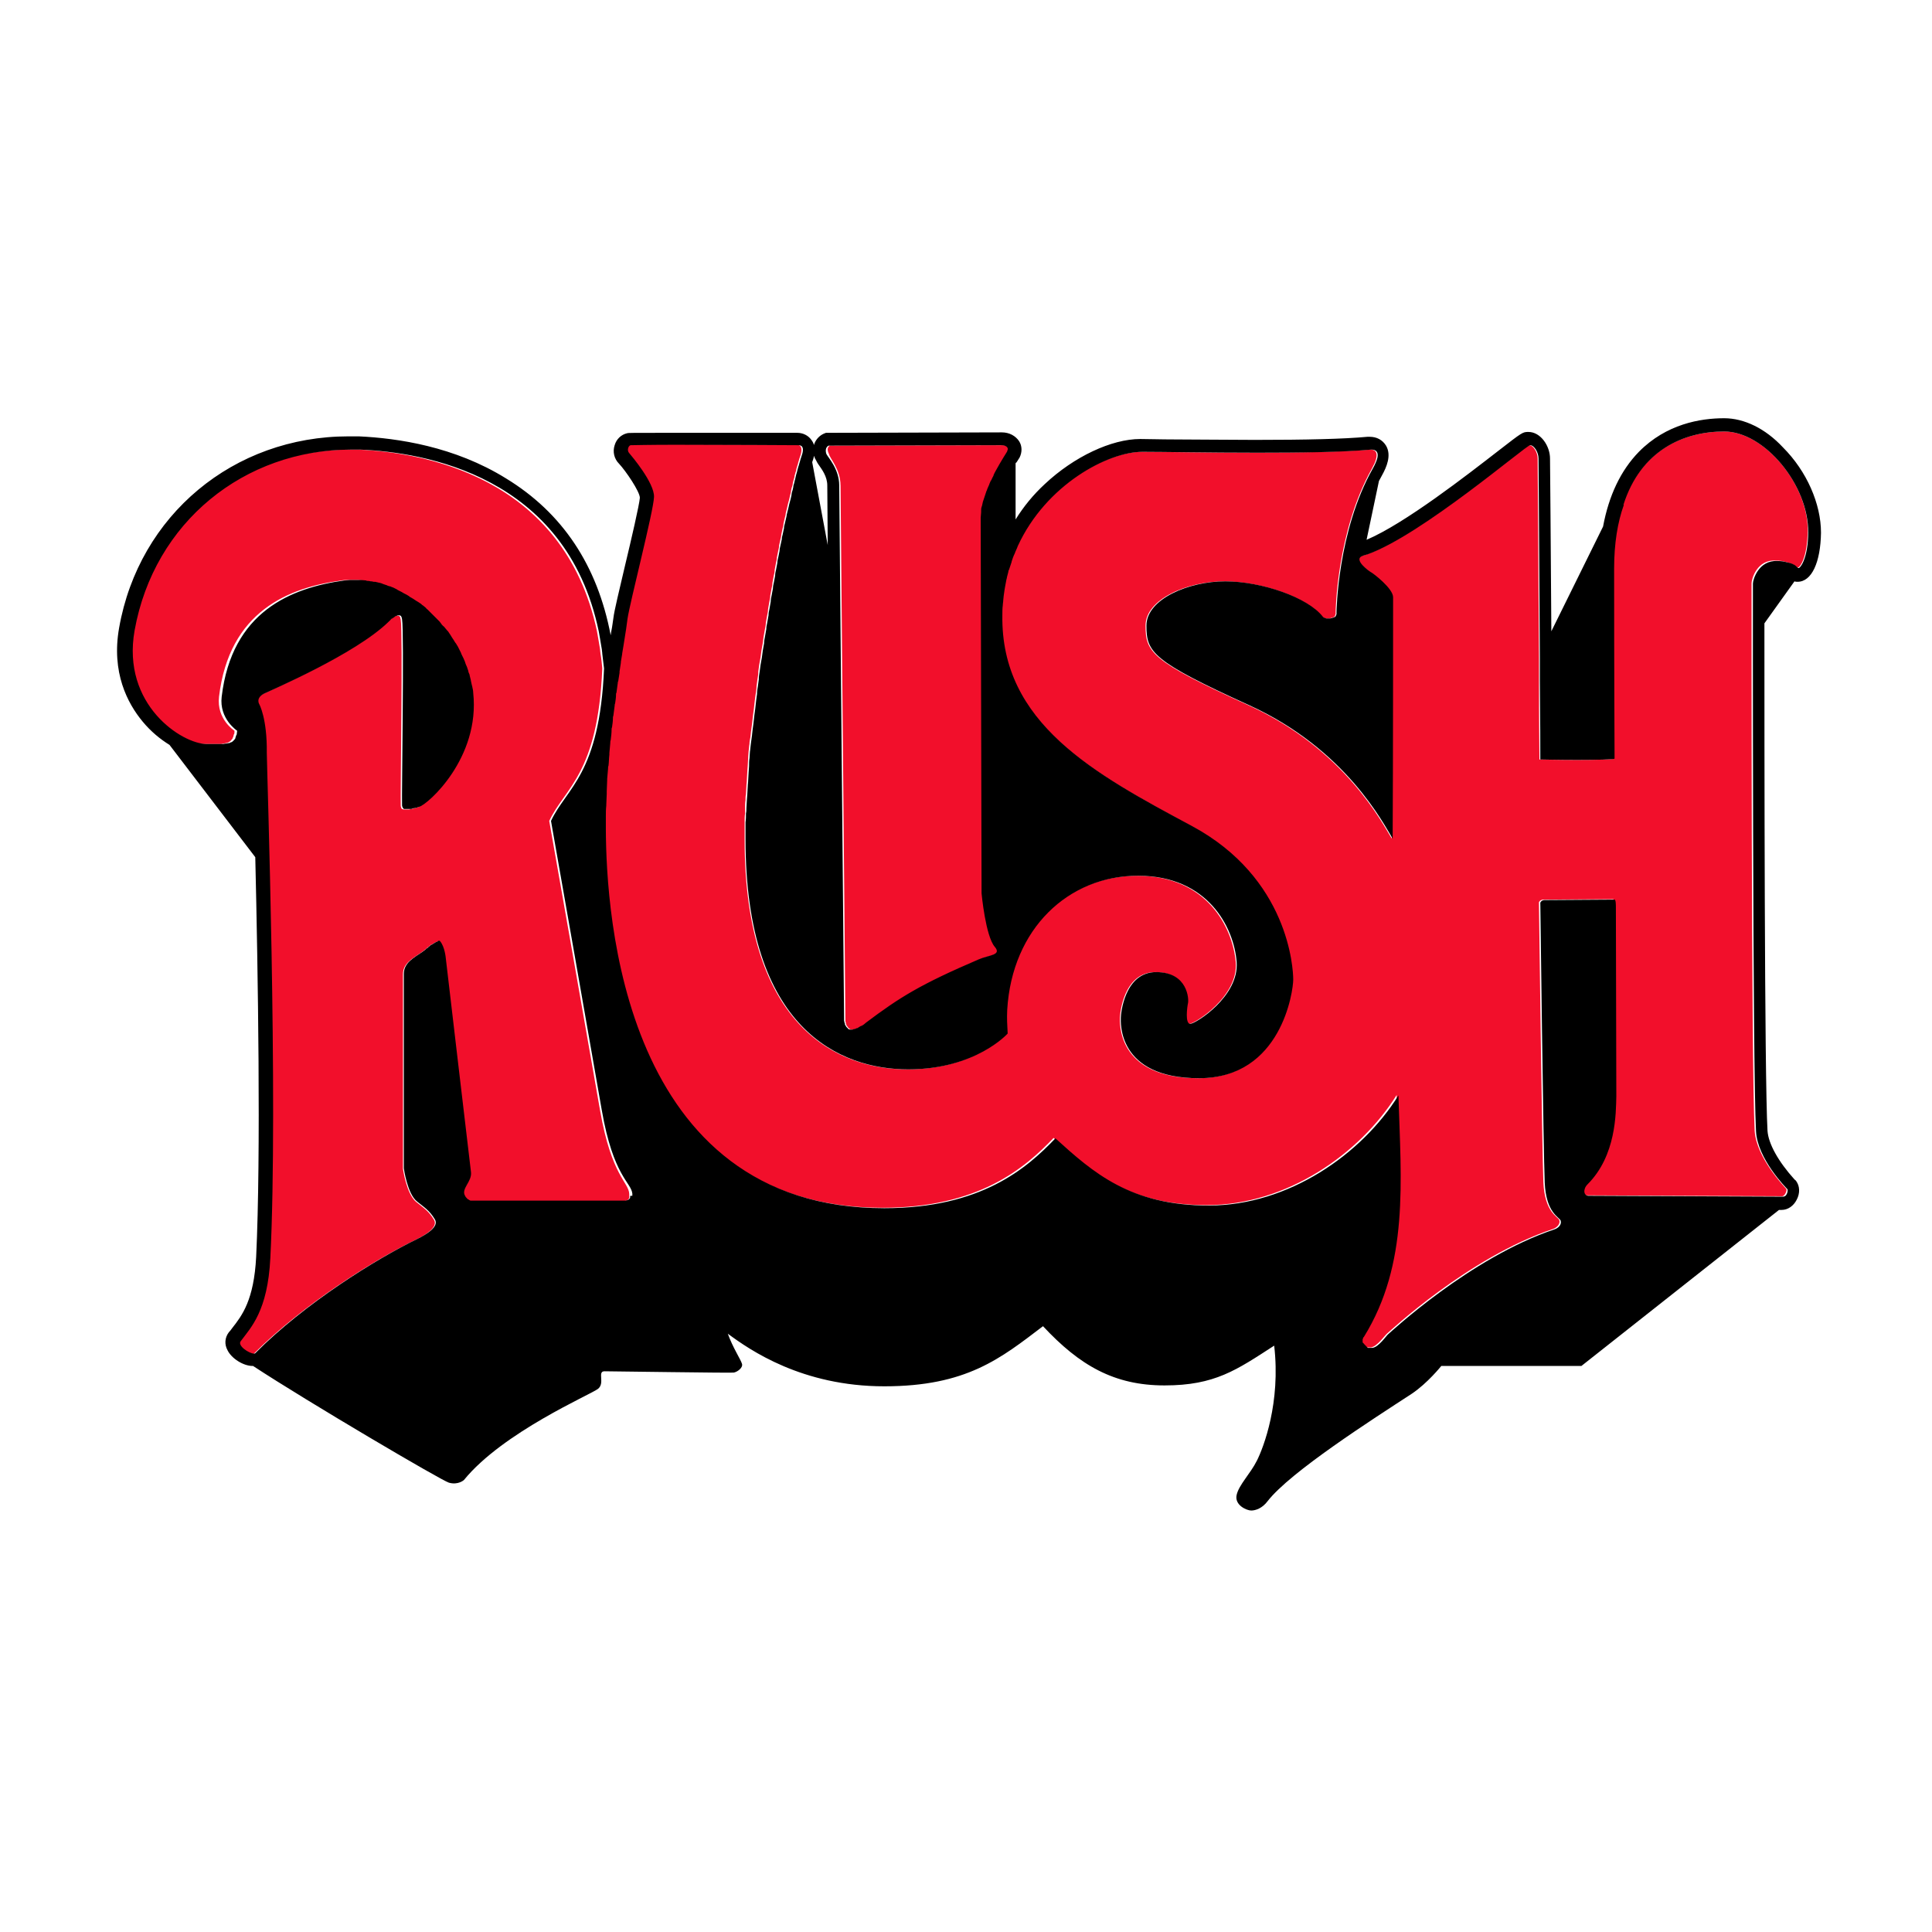 <?xml version="1.0" encoding="UTF-8" standalone="no"?>
<svg
   xmlns:dc="http://purl.org/dc/elements/1.1/"
   xmlns:cc="http://creativecommons.org/ns#"
   xmlns:rdf="http://www.w3.org/1999/02/22-rdf-syntax-ns#"
   xmlns:svg="http://www.w3.org/2000/svg"
   xmlns="http://www.w3.org/2000/svg"
   xmlns:xlink="http://www.w3.org/1999/xlink"
   xmlns:sodipodi="http://sodipodi.sourceforge.net/DTD/sodipodi-0.dtd"
   xmlns:inkscape="http://www.inkscape.org/namespaces/inkscape"
   version="1.1"
   x="0px"
   y="0px"
   width="500"
   height="500"
   viewBox="0 0 500 500"
   enable-background="new 0 0 385.6 247.2"
   xml:space="preserve"
   id="svg859"
   sodipodi:docname="rush.svg"
   inkscape:version="1.0.1 (c497b03c, 2020-09-10)"><defs
   id="defs863" /><sodipodi:namedview
   pagecolor="#ffffff"
   bordercolor="#666666"
   borderopacity="1"
   objecttolerance="10"
   gridtolerance="10"
   guidetolerance="10"
   inkscape:pageopacity="0"
   inkscape:pageshadow="2"
   inkscape:window-width="2159"
   inkscape:window-height="1615"
   id="namedview861"
   showgrid="false"
   inkscape:zoom="1.7323651"
   inkscape:cx="192.8"
   inkscape:cy="123.6"
   inkscape:window-x="0"
   inkscape:window-y="23"
   inkscape:window-maximized="0"
   inkscape:current-layer="svg859" />
    <style
   id="style833">
    .style0 {
        clip-path: url(#SVGID_2_);
        fill: #F20F2B;
    }
    .style1 {
        clip-path: url(#SVGID_2_);
    }
    </style>
    <g
   id="g857"
   transform="matrix(1.144,0,0,1.144,30.259,108.238)">
        <defs
   id="defs837">
            <rect
   x="0"
   width="385.6"
   height="247.2"
   id="rect835"
   y="0" />
        </defs>
        <clipPath
   id="clipPath841">
            <use
   xlink:href="#SVGID_1_"
   overflow="visible"
   id="use839"
   x="0"
   y="0"
   width="100%"
   height="100%" />
        </clipPath>
        <path
   d="m 72.7,118.3 c 0.1,0 0.2,-0.1 0.3,-0.1 0,0 -0.1,0.1 -0.3,0.1"
   class="style0"
   clip-path="url(#SVGID_2_)"
   id="path843" />
        <path
   d="m 163.7,15.2 1.1,121.1 c 0,0.1 0,0.3 0.1,0.4 0,0 0,0.1 0,0.1 0,0.1 0,0.2 0.1,0.3 0,0 0,0.1 0,0.1 0,0.1 0,0.1 0.1,0.2 0,0 0,0.1 0.1,0.1 0,0.1 0.1,0.1 0.1,0.2 0,0 0,0.1 0.1,0.1 0,0.1 0.1,0.1 0.1,0.1 0,0 0,0.1 0.1,0.1 0,0 0.1,0.1 0.1,0.1 0,0 0,0 0.1,0.1 0.1,0 0.2,0.1 0.3,0.1 0,0 0,0 0,0 0.1,0 0.2,0 0.3,0 0.1,0 0.2,0 0.3,0 0,0 0,0 0,0 0.1,0 0.2,0 0.3,-0.1 0,0 0.1,0 0.1,0 0.1,0 0.2,-0.1 0.3,-0.1 0.1,0 0.1,0 0.2,-0.1 0.1,0 0.2,-0.1 0.3,-0.1 0.1,0 0.1,-0.1 0.2,-0.1 0.1,-0.1 0.2,-0.1 0.3,-0.2 0.1,0 0.1,-0.1 0.2,-0.1 0.1,-0.1 0.2,-0.2 0.4,-0.2 0.1,0 0.1,-0.1 0.2,-0.1 0.2,-0.1 0.4,-0.3 0.6,-0.5 7.7,-5.7 12.2,-8.6 25.5,-14.3 2.3,-1 5.2,-0.9 3.6,-2.8 -2.1,-2.4 -3,-12.1 -3,-12.1 0,-2.4 -0.2,-78.6 -0.2,-85 0,-0.4 0,-0.8 0.1,-1.2 0,-0.1 0,-0.2 0,-0.3 0,-0.3 0.1,-0.6 0.1,-0.9 0,-0.1 0,-0.2 0.1,-0.3 0.1,-0.3 0.1,-0.6 0.2,-0.9 0,-0.1 0.1,-0.2 0.1,-0.3 0.1,-0.3 0.2,-0.6 0.3,-0.9 0,-0.1 0.1,-0.2 0.1,-0.3 0.1,-0.3 0.2,-0.6 0.3,-0.9 0,-0.1 0.1,-0.2 0.1,-0.2 0.1,-0.3 0.2,-0.6 0.4,-1 0,-0.1 0.1,-0.1 0.1,-0.2 0.1,-0.3 0.3,-0.7 0.4,-1 0,0 0,-0.1 0.1,-0.1 0.2,-0.3 0.3,-0.7 0.5,-1 0,0 0,-0.1 0,-0.1 0.2,-0.3 0.3,-0.6 0.5,-1 0,0 0,0 0,0 1.2,-2.2 2.3,-3.8 2.6,-4.4 0,0 0,-0.1 0,-0.1 0.5,-1 -0.5,-1.3 -1.3,-1.3 -0.8,0 -39.1,0.1 -39.1,0.1 0,0 -1,0.4 -0.2,1.9 0.1,0.9 2.6,3.4 2.6,7.1"
   class="style0"
   clip-path="url(#SVGID_2_)"
   id="path845" />
        <path
   d="m 363.6,3 c -9.3,0 -18.9,4.3 -23,16.6 h 0.1 c -1.4,3.9 -2.2,8.7 -2.2,14.4 0,23.5 0.1,42.5 0.1,43 0,0.2 -4.2,0.3 -8.4,0.3 -4.2,0 -8.4,-0.1 -8.4,-0.1 0,0 0,-0.1 0,-0.4 0,-1.7 -0.1,-8.6 -0.1,-17.4 0,-1.7 0,-3.4 0,-5.2 -0.1,-19.4 -0.3,-44.3 -0.3,-45.1 0,-1.4 -1,-3 -1.9,-3 -0.9,0 -24.5,20.3 -36.8,24.7 -0.3,0.1 -0.7,0.2 -1,0.3 -2.5,0.8 1.5,3.5 1.9,3.8 0.4,0.3 4.9,3.6 4.9,5.6 0,4.1 0,36.8 -0.1,54.6 -2,-3.2 -10.5,-20.2 -32.5,-30.2 -22,-10 -23.2,-12 -23.2,-18 0,-6 9.5,-10 17.8,-10 8.3,0 18.8,3.6 22.1,8 0.1,0.1 0.1,0.1 0.2,0.2 0,0 0,0 0.1,0 0.1,0 0.1,0.1 0.2,0.1 0,0 0,0 0.1,0 0.1,0 0.2,0.1 0.3,0.1 0,0 0,0 0.1,0 0.1,0 0.2,0 0.3,0 0,0 0.1,0 0.1,0 0.1,0 0.2,0 0.3,0 0,0 0,0 0,0 0.1,0 0.2,0 0.3,-0.1 0,0 0.1,0 0.1,0 0.1,0 0.1,-0.1 0.2,-0.1 0,0 0.1,0 0.1,0 0.1,0 0.1,-0.1 0.2,-0.1 0,0 0,0 0.1,0 0.1,-0.1 0.2,-0.1 0.2,-0.2 0,0 0,0 0,0 0,-0.1 0.1,-0.1 0.1,-0.2 0,0 0,-0.1 0,-0.1 0,-0.1 0.1,-0.1 0.1,-0.2 0,0 0,-0.1 0,-0.1 0,-0.1 0,-0.2 0,-0.3 0,0 0.2,-18.2 8.2,-32.5 0.2,-0.4 0.4,-0.8 0.6,-1.2 v 0 c 1.2,-2.8 -0.2,-3.1 -0.8,-3.1 -0.1,0 -0.2,0 -0.2,0 -6.5,0.5 -16.3,0.7 -25.8,0.7 -10.9,0 -21.3,-0.2 -25.9,-0.2 -7.8,0 -21.8,7.4 -28.2,21.3 -0.3,0.6 -0.5,1.1 -0.7,1.7 v 0 c -0.2,0.6 -0.4,1.2 -0.7,1.8 0,0 0,0 0,0.1 -0.2,0.6 -0.4,1.2 -0.6,1.8 0,0.1 0,0.1 -0.1,0.2 -0.2,0.6 -0.3,1.1 -0.4,1.7 0,0.1 -0.1,0.3 -0.1,0.4 -0.1,0.5 -0.2,1 -0.3,1.6 0,0.2 -0.1,0.4 -0.1,0.6 -0.1,0.5 -0.1,0.9 -0.2,1.4 0,0.3 -0.1,0.7 -0.1,1 0,0.4 -0.1,0.7 -0.1,1.1 0,0.7 -0.1,1.4 -0.1,2.2 -0.3,24.5 20.8,35.8 42.8,47.7 22,11.8 23,32.3 23,34.8 0,2.5 -2.7,22.3 -21.3,22.3 -18.6,0 -17.7,-12.8 -17.7,-13.7 0,-0.8 0.8,-10.3 8,-10.3 7.2,0 7.3,6.2 7.2,7 -0.2,0.8 -0.7,4.7 0.5,4.7 1.2,0 11.2,-6.2 10.5,-14 -0.7,-7.8 -6.5,-19.5 -22.3,-19.5 -15.8,0 -28.6,12 -29.6,30.3 -0.1,2.1 0,3.3 0.1,5.4 0,0 -7.2,8.1 -22.5,8.1 -15.3,0 -36.8,-9.1 -36.8,-52 0,-0.9 0,-1.9 0,-2.9 0,-0.3 0,-0.7 0,-1 0,-0.7 0,-1.3 0.1,-2 0,-0.4 0,-0.8 0,-1.2 0,-0.6 0,-1.2 0.1,-1.8 0,-0.4 0,-0.9 0.1,-1.3 0,-0.6 0.1,-1.2 0.1,-1.8 0,-0.5 0.1,-0.9 0.1,-1.4 0,-0.6 0.1,-1.2 0.1,-1.8 0,-0.5 0.1,-1 0.1,-1.4 0,-0.6 0.1,-1.2 0.1,-1.8 0,-0.5 0.1,-1 0.1,-1.5 0.1,-0.6 0.1,-1.2 0.2,-1.7 0,-0.5 0.1,-1 0.2,-1.5 0.1,-0.6 0.1,-1.2 0.2,-1.7 0.1,-0.5 0.1,-1 0.2,-1.5 0.1,-0.6 0.1,-1.2 0.2,-1.8 0.1,-0.5 0.1,-1 0.2,-1.5 0.1,-0.6 0.1,-1.2 0.2,-1.8 0.1,-0.5 0.1,-1 0.2,-1.5 0.1,-0.6 0.2,-1.2 0.2,-1.8 0.1,-0.5 0.1,-1 0.2,-1.5 0.1,-0.6 0.2,-1.2 0.2,-1.8 0.1,-0.5 0.1,-1 0.2,-1.5 0.1,-0.6 0.2,-1.2 0.3,-1.7 0.1,-0.5 0.1,-1 0.2,-1.5 0.1,-0.6 0.2,-1.1 0.3,-1.7 0.1,-0.5 0.1,-1 0.2,-1.5 0.1,-0.6 0.2,-1.1 0.3,-1.7 0.1,-0.5 0.2,-0.9 0.2,-1.4 0.1,-0.6 0.2,-1.1 0.3,-1.7 0.1,-0.5 0.2,-0.9 0.2,-1.4 0.1,-0.6 0.2,-1.1 0.3,-1.7 0.1,-0.5 0.2,-0.9 0.2,-1.4 0.1,-0.5 0.2,-1.1 0.3,-1.6 0.1,-0.4 0.2,-0.9 0.2,-1.3 0.1,-0.5 0.2,-1.1 0.3,-1.6 0.1,-0.4 0.2,-0.8 0.2,-1.3 0.1,-0.5 0.2,-1 0.3,-1.6 0.1,-0.4 0.2,-0.8 0.2,-1.2 0.1,-0.5 0.2,-1 0.3,-1.5 0.1,-0.4 0.2,-0.8 0.2,-1.2 0.1,-0.5 0.2,-1 0.3,-1.4 0.1,-0.4 0.2,-0.8 0.2,-1.1 0.1,-0.5 0.2,-0.9 0.3,-1.4 0.1,-0.4 0.2,-0.7 0.2,-1.1 0.1,-0.4 0.2,-0.8 0.3,-1.3 0.1,-0.3 0.2,-0.7 0.2,-1 0.1,-0.4 0.2,-0.8 0.3,-1.2 0.1,-0.3 0.1,-0.6 0.2,-0.9 0.1,-0.4 0.2,-0.8 0.3,-1.1 0.1,-0.3 0.1,-0.6 0.2,-0.9 0.1,-0.4 0.2,-0.7 0.2,-1 0.1,-0.3 0.1,-0.6 0.2,-0.8 0.1,-0.3 0.2,-0.6 0.2,-0.9 0.1,-0.3 0.1,-0.5 0.2,-0.8 0.1,-0.3 0.2,-0.6 0.2,-0.9 0.1,-0.2 0.1,-0.4 0.2,-0.7 0.1,-0.3 0.2,-0.5 0.2,-0.8 0.1,-0.3 0.2,-0.7 0.3,-1 0.1,-0.2 0.1,-0.5 0.2,-0.7 0.1,-0.4 0.2,-0.7 0.3,-1 0.9,-2.4 -0.1,-2.8 -0.6,-2.8 -0.2,0 -0.4,0 -0.4,0 0,0 -16.5,-0.1 -27.6,-0.1 -5.6,0 -9.8,0 -10,0.1 -0.6,0.1 -0.9,1.2 -0.3,1.8 0.6,0.6 5.7,6.8 5.6,9.9 -0.1,3.2 -5.5,24 -6,27.6 -0.1,0.9 -0.5,3 -0.9,6 -0.1,0.6 -0.2,1.2 -0.3,1.8 0,0 0,0.1 0,0.1 -0.1,0.6 -0.2,1.2 -0.3,1.8 0,0.1 0,0.2 0,0.2 -0.1,0.7 -0.2,1.3 -0.3,2 0,0.1 0,0.2 0,0.3 -0.1,0.6 -0.2,1.2 -0.3,1.9 0,0.1 0,0.3 -0.1,0.4 -0.1,0.7 -0.2,1.4 -0.3,2.2 0,0.2 0,0.4 -0.1,0.5 -0.1,0.6 -0.2,1.3 -0.2,1.9 0,0.2 0,0.3 -0.1,0.5 -0.1,0.8 -0.2,1.5 -0.3,2.3 0,0.2 0,0.4 -0.1,0.6 -0.1,0.7 -0.2,1.4 -0.2,2 0,0.2 0,0.3 -0.1,0.5 -0.1,0.8 -0.2,1.6 -0.3,2.4 0,0.2 0,0.5 -0.1,0.7 -0.1,0.7 -0.1,1.4 -0.2,2.2 0,0.1 0,0.3 0,0.4 -0.1,0.8 -0.1,1.7 -0.2,2.5 0,0.2 0,0.5 -0.1,0.7 -0.1,0.8 -0.1,1.5 -0.2,2.3 0,0.1 0,0.2 0,0.3 -0.1,0.8 -0.1,1.7 -0.1,2.5 0,0.2 0,0.4 0,0.6 0,0.8 -0.1,1.6 -0.1,2.4 0,0.1 0,0.1 0,0.2 0,0.8 0,1.6 -0.1,2.5 0,0.2 0,0.4 0,0.6 0,0.8 0,1.6 0,2.4 0.1,18.9 3.8,85.6 63,85.6 21.8,0 32.2,-9 38.7,-15.8 8.5,7.7 16.8,15.2 34.7,15.2 18,0 34.6,-11.6 42.9,-24.9 0.7,19.5 2.5,38.1 -7.8,54.6 -0.1,0.1 -0.1,0.2 -0.2,0.3 0,0 0,0.1 0,0.1 0,0.1 0,0.1 -0.1,0.2 0,0 0,0.1 0,0.1 0,0.1 0,0.1 0,0.2 0,0 0,0.1 0,0.1 0,0 0,0.1 0,0.1 0,0 0,0.1 0,0.1 0,0 0,0.1 0.1,0.1 0,0 0,0.1 0.1,0.1 0,0 0,0.1 0.1,0.1 0,0 0,0.1 0.1,0.1 0,0 0.1,0.1 0.1,0.1 0,0 0.1,0.1 0.1,0.1 0,0 0.1,0.1 0.1,0.1 0,0 0.1,0 0.1,0.1 0,0 0.1,0.1 0.1,0.1 0,0 0.1,0 0.1,0.1 0,0 0.1,0 0.1,0.1 0,0 0.1,0 0.1,0.1 0,0 0.1,0 0.1,0.1 0,0 0.1,0 0.1,0 0,0 0.1,0 0.1,0 0,0 0.1,0 0.1,0 0,0 0.1,0 0.1,0 0,0 0.1,0 0.1,0 0,0 0.1,0 0.1,0 0,0 0.1,0 0.1,0 0,0 0,0 0.1,0 0,0 0,0 0.1,0 0,0 0.1,0 0.1,0 1.4,-0.2 3.2,-2.8 3.6,-3.1 0.4,-0.3 18.4,-17.3 37.6,-23.7 0.9,-0.3 1.7,-1.2 1.4,-2 -0.3,-0.8 -3.3,-1.7 -3.6,-8.6 -0.3,-6.9 -1,-63.3 -1,-63.3 0,0 0.2,-0.6 1,-0.6 0.8,0 15.5,-0.1 15.8,-0.1 0.3,0 0.3,1.2 0.3,1.8 0,0.6 0.1,41.4 0.1,42.7 -0.1,3.8 0,13.3 -6.5,19.9 -1.1,1.1 -0.9,2.6 0.2,2.6 0,0 43.5,0.2 44.1,0.2 0.1,0 0.2,0 0.3,-0.1 0.5,-0.3 0.9,-1.4 0.6,-1.6 -0.2,-0.3 -6.7,-6.9 -7.1,-13.1 -0.8,-15 -0.7,-123 -0.7,-123.9 0,-0.9 1.2,-5.4 5.5,-5.1 v 0 c 0.9,0 1.6,0.1 2.2,0.3 0.7,0.2 1.6,0.4 2.1,0.9 0.1,0.1 0.2,0.2 0.3,0.3 0.1,0 0.1,0.1 0.2,0.1 0,0 0.1,0 0.1,0 0.6,0 2.2,-2.4 2.3,-8.2 C 382.7,15.1 372.7,3 363.6,3"
   class="style0"
   clip-path="url(#SVGID_2_)"
   id="path847" />
        <path
   d="M 109.3,156.6 C 108.7,153 97.8,91.1 97.8,91.1 c 3.5,-7.5 11,-10.5 12,-34.5 -0.1,-1.1 -0.2,-2.2 -0.4,-3.3 0,-0.3 -0.1,-0.6 -0.1,-1 -0.1,-0.8 -0.3,-1.6 -0.4,-2.4 -0.1,-0.6 -0.2,-1.1 -0.3,-1.7 -7.5,-35.3 -39.9,-40.5 -54,-41.1 -0.7,0 -1.4,0 -2.1,0 C 28.2,7.1 7.8,23.5 3.4,48 c -3,16.8 10.8,25.7 16.3,25.7 0.5,0 0.9,0 1.4,0 0.4,0 0.8,0 1.2,0 0.1,0 0.1,0 0.2,0 0.2,0 0.4,0 0.6,0 0.1,0 0.1,0 0.2,0 0.2,0 0.5,0 0.7,-0.1 0,0 0.1,0 0.1,0 0.2,0 0.3,-0.1 0.5,-0.1 0,0 0.1,0 0.1,0 0.2,-0.1 0.4,-0.1 0.5,-0.2 0,0 0,0 0.1,0 0.1,-0.1 0.3,-0.2 0.4,-0.3 0,0 0.1,-0.1 0.1,-0.1 0.1,-0.1 0.2,-0.3 0.4,-0.5 0,0 0,0 0,-0.1 0.1,-0.2 0.2,-0.4 0.2,-0.6 0,-0.1 0,-0.1 0.1,-0.2 0.1,-0.2 0.1,-0.5 0.1,-0.8 0,0 -4.1,-2.6 -3.5,-7.7 2.3,-19.3 15.7,-24.7 27.7,-26.3 0.4,-0.1 0.8,-0.1 1.3,-0.1 0.1,0 0.3,0 0.4,0 0.3,0 0.6,0 0.9,0 0,0 0,0 0.1,0 0.3,0 0.5,0 0.8,0 0.1,0 0.2,0 0.3,0 0.4,0 0.8,0.1 1.2,0.1 0.1,0 0.3,0 0.4,0.1 0.3,0 0.5,0.1 0.8,0.1 0.2,0 0.3,0.1 0.5,0.1 0.2,0 0.5,0.1 0.7,0.1 0.2,0 0.3,0.1 0.5,0.1 0.2,0.1 0.4,0.1 0.7,0.2 0.2,0.1 0.4,0.1 0.5,0.2 0.2,0.1 0.4,0.1 0.6,0.2 0.2,0.1 0.4,0.1 0.5,0.2 0.2,0.1 0.4,0.2 0.6,0.2 0.2,0.1 0.4,0.1 0.5,0.2 0.2,0.1 0.4,0.2 0.6,0.3 0.2,0.1 0.4,0.2 0.5,0.3 0.2,0.1 0.4,0.2 0.6,0.3 0.2,0.1 0.4,0.2 0.5,0.3 0.2,0.1 0.4,0.2 0.6,0.3 0.2,0.1 0.3,0.2 0.5,0.3 0.2,0.1 0.4,0.2 0.6,0.4 0.2,0.1 0.3,0.2 0.5,0.3 0.2,0.1 0.4,0.3 0.6,0.4 0.2,0.1 0.3,0.2 0.5,0.3 0.2,0.1 0.4,0.3 0.6,0.4 0.2,0.1 0.3,0.2 0.5,0.4 0.2,0.2 0.4,0.3 0.6,0.5 0.1,0.1 0.3,0.2 0.4,0.4 0.2,0.2 0.4,0.4 0.6,0.6 0.1,0.1 0.2,0.2 0.3,0.3 0.3,0.3 0.6,0.6 0.9,0.9 0.1,0.1 0.2,0.2 0.2,0.2 0.2,0.2 0.5,0.5 0.7,0.7 0.1,0.1 0.2,0.3 0.3,0.4 0.2,0.2 0.4,0.4 0.5,0.6 0.1,0.1 0.2,0.3 0.4,0.4 0.2,0.2 0.3,0.4 0.5,0.6 0.1,0.2 0.2,0.3 0.4,0.5 0.1,0.2 0.3,0.4 0.4,0.6 0.1,0.2 0.2,0.3 0.3,0.5 0.1,0.2 0.3,0.4 0.4,0.6 0.1,0.2 0.2,0.3 0.3,0.5 0.1,0.2 0.3,0.4 0.4,0.6 0.1,0.2 0.2,0.4 0.3,0.5 0.1,0.2 0.2,0.4 0.3,0.6 0.1,0.2 0.2,0.4 0.3,0.6 0.1,0.2 0.2,0.4 0.3,0.7 0.1,0.2 0.2,0.4 0.3,0.6 0.1,0.2 0.2,0.5 0.3,0.7 0.1,0.2 0.2,0.4 0.2,0.6 0.1,0.2 0.2,0.5 0.3,0.7 0.1,0.2 0.1,0.4 0.2,0.6 0.1,0.2 0.2,0.5 0.2,0.7 0.1,0.2 0.1,0.4 0.2,0.6 0.1,0.3 0.1,0.5 0.2,0.8 0,0.2 0.1,0.4 0.1,0.5 0.1,0.3 0.1,0.6 0.2,0.9 0,0.1 0.1,0.3 0.1,0.4 0.1,0.4 0.1,0.9 0.2,1.3 C 81.9,77 70,87.4 68.1,88 c 0,0 -0.1,0 -0.1,0 0,0 -0.1,0 -0.2,0.1 0,0 0,0 -0.1,0 -0.1,0 -0.1,0 -0.2,0.1 0,0 -0.1,0 -0.1,0 -0.1,0 -0.2,0.1 -0.3,0.1 0,0 0,0 -0.1,0 -0.1,0 -0.2,0.1 -0.4,0.1 0,0 -0.1,0 -0.1,0 -0.1,0 -0.2,0 -0.3,0.1 0,0 -0.1,0 -0.1,0 -0.1,0 -0.2,0 -0.3,0 0,0 -0.1,0 -0.1,0 -0.1,0 -0.2,0 -0.3,0 0,0 -0.1,0 -0.1,0 0,0 0,0 0,0 -0.1,0 -0.3,0 -0.4,0 0,0 -0.1,0 -0.1,0 -0.1,0 -0.2,-0.1 -0.3,-0.1 0,0 0,0 0,0 -0.1,-0.1 -0.2,-0.2 -0.2,-0.3 0,0 0,-0.1 0,-0.1 -0.1,-0.1 -0.1,-0.3 -0.1,-0.4 -0.1,-2.2 0.5,-39.2 0,-42 0,-0.2 -0.1,-0.3 -0.1,-0.4 0,0 0,-0.1 0,-0.1 0,-0.1 -0.1,-0.2 -0.2,-0.3 0,0 0,0 0,0 -0.1,-0.1 -0.1,-0.1 -0.2,-0.1 0,0 0,0 0,0 -0.1,0 -0.2,0 -0.2,0 0,0 0,0 -0.1,0 0,0 -0.1,0 -0.1,0 0,0 0,0 -0.1,0 -0.1,0 -0.1,0 -0.2,0.1 0,0 0,0 -0.1,0 -0.2,0.1 -0.3,0.2 -0.5,0.3 0,0 0,0 -0.1,0.1 -0.1,0 -0.1,0.1 -0.2,0.1 0,0 -0.1,0 -0.1,0.1 -0.1,0 -0.1,0.1 -0.2,0.1 0,0 -0.1,0.1 -0.1,0.1 -0.1,0.1 -0.1,0.1 -0.2,0.2 0,0 -0.1,0 -0.1,0.1 -0.1,0.1 -0.2,0.2 -0.3,0.3 -7.5,7.2 -26.6,15.4 -28.1,16.2 -2,1 -1.1,2.4 -1.1,2.4 0,0 1.8,3.2 1.7,11 0,3 2.5,78.8 0.8,114.3 -0.6,12 -4.5,15.7 -6.7,18.8 -0.8,1.1 1.9,2.8 3,2.8 0.1,0 0.3,0 0.3,-0.1 11.2,-11.2 27.3,-21.3 36.7,-25.8 2,-1 5.1,-2.8 4,-4.5 -1.2,-2 -2.4,-2.7 -4,-4 -2.2,-1.8 -3,-7.5 -3,-7.5 v -44 c 0,-2.5 2.2,-3.6 4.1,-4.9 0.3,-0.2 0.5,-0.4 0.8,-0.6 0.2,-0.1 0.4,-0.3 0.5,-0.4 0.1,-0.1 0.1,-0.1 0.2,-0.2 0.2,-0.1 0.3,-0.2 0.4,-0.3 0.1,-0.1 0.2,-0.1 0.2,-0.2 0.1,-0.1 0.3,-0.2 0.4,-0.2 0.1,0 0.2,-0.1 0.2,-0.1 0.1,-0.1 0.2,-0.1 0.3,-0.2 0.1,0 0.1,-0.1 0.2,-0.1 0.1,-0.1 0.2,-0.1 0.3,-0.1 0,0 0.1,0 0.1,-0.1 0.1,0 0.2,-0.1 0.3,-0.1 0,0 0,0 0,0 0.1,0 0.2,0 0.2,0.1 1.1,1.3 1.3,3.9 1.3,3.9 0,0 5.5,46.9 5.7,48.4 0.2,2.1 -2.1,3.8 -1.4,5.2 0.1,0.2 0.2,0.4 0.3,0.5 0,0 0,0.1 0.1,0.1 0.1,0.1 0.2,0.2 0.3,0.3 0,0 0,0 0.1,0 0.1,0.1 0.2,0.1 0.3,0.2 0,0 0,0 0,0 0.1,0 0.2,0.1 0.3,0.1 0,0 0,0 0,0 0.1,0 0.1,0 0.2,0 0,0 0,0 0.1,0 0,0 0.1,0 0.1,0 0,0 0,0 0.1,0 0,0 0.1,0 0.1,0 0,0 0,0 0,0 0,0 0,0 0,0 0,0 30.4,0 31.9,0 0.1,0 0.2,0 0.4,0 0,0 0.1,0 0.1,0 0.1,0 0.3,0 0.4,0 0.1,0 0.3,0 0.4,0 0,0 0,0 0.1,0 0.1,0 0.3,0 0.4,0 0,0 0.1,0 0.1,0 0.1,0 0.1,0 0.2,0 0,0 0.1,0 0.1,0 0.1,0 0.2,0 0.2,0 0,0 0.1,0 0.1,0 0.1,0 0.2,-0.1 0.3,-0.1 0,0 0,0 0.1,0 0.1,0 0.1,-0.1 0.2,-0.1 0,0 0,0 0.1,-0.1 0,0 0.1,-0.1 0.1,-0.1 0,0 0,-0.1 0.1,-0.1 0,-0.1 0.1,-0.1 0.1,-0.2 0,0 0,-0.1 0,-0.1 0,-0.1 0,-0.2 0,-0.2 0,0 0,-0.1 0,-0.1 0,-0.1 0,-0.3 0,-0.5 -0.1,-2.7 -4,-4 -6.6,-18.9"
   class="style0"
   clip-path="url(#SVGID_2_)"
   id="path849" />
        <path
   d="m 363.6,0 c -5.4,0 -13.1,1.3 -19.3,7.6 -4.1,4.2 -6.8,9.9 -8.1,16.9 L 324.5,48.2 C 324.4,30 324.2,9.8 324.2,9.1 c 0,-2.8 -2.1,-6 -4.9,-6 -1.3,0 -1.4,0.1 -6.7,4.2 -7.1,5.5 -21.2,16.5 -29.9,20.2 l 2.8,-13.3 c 0.2,-0.4 0.5,-0.9 0.7,-1.3 1,-1.8 2.2,-4.5 0.9,-6.7 -0.8,-1.3 -2.1,-2 -3.7,-2 -0.2,0 -0.4,0 -0.5,0 -5.4,0.5 -13.8,0.7 -25.5,0.7 -6.5,0 -12.9,-0.1 -18,-0.1 -3.4,0 -6.1,-0.1 -7.9,-0.1 -6.5,0 -15,4 -21.6,10.2 -2.6,2.4 -4.8,5.1 -6.6,8 V 10.2 c 0.1,-0.1 0.1,-0.2 0.2,-0.2 0.3,-0.5 0.5,-0.8 0.7,-1.1 0.6,-1.2 0.6,-2.6 -0.1,-3.7 -0.8,-1.2 -2.2,-2 -3.9,-2 -0.8,0 -37.6,0.1 -39.2,0.1 h -0.6 l -0.5,0.2 c -0.9,0.4 -1.7,1.2 -2.1,2.2 0,0.1 -0.1,0.2 -0.1,0.4 -0.1,-0.4 -0.3,-0.8 -0.6,-1.2 -0.7,-1 -1.9,-1.6 -3.2,-1.6 -0.2,0 -0.4,0 -0.6,0 -2.2,0 -17.1,0 -27.3,0 -10,0 -10.2,0 -10.6,0.1 -1.3,0.3 -2.4,1.3 -2.8,2.7 -0.5,1.5 -0.1,3.1 1,4.2 1.5,1.6 4.7,6.3 4.7,7.7 -0.1,1.5 -2,9.7 -3.3,15.1 -1.3,5.6 -2.5,10.4 -2.7,12.2 -0.1,0.5 -0.2,1.7 -0.5,3.1 0,0.2 -0.1,0.5 -0.1,0.7 C 108.7,33.3 100.8,21.4 88,13.6 76.4,6.4 63.5,4.5 54.7,4.1 c -0.8,0 -1.5,0 -2.3,0 -26,0 -47.4,17.8 -51.9,43.3 -1.8,10.1 1.9,17.1 5.3,21.2 1.9,2.3 4,4 6.1,5.3 l 19.4,25.4 c 0.6,25.7 1.3,67.2 0.2,90.4 -0.5,9.8 -3.2,13.3 -5.4,16.1 -0.3,0.4 -0.5,0.7 -0.8,1 -0.9,1.2 -1,2.7 -0.3,4 0.9,1.9 3.6,3.6 5.7,3.6 0.1,0 0.1,0 0.1,0 12.5,8.2 42.6,25.9 44.3,26.4 2.1,0.6 3.4,-0.6 3.4,-0.6 8.8,-10.8 28.6,-19.3 30.3,-20.6 1.7,-1.3 -0.2,-4 1.5,-4 1.7,0 28.4,0.4 29.2,0.3 0.8,-0.1 2.2,-1.1 1.9,-2 -0.3,-1 -2.1,-3.7 -3.2,-6.8 5,3.7 16.8,11.9 35.4,11.9 18.6,0 26.3,-6.3 35.9,-13.6 8.3,8.9 16.1,13.4 27.5,13.4 11.4,0 16.3,-3.5 24.8,-9 1.5,12.9 -2.4,23 -3.9,26 -1.5,3 -4.1,5.5 -4.6,7.8 -0.5,2.3 2.3,3.5 3.3,3.5 1,0 2.5,-0.5 3.7,-2.1 5.1,-6.6 23.7,-18.5 32.6,-24.3 3.6,-2.4 6.7,-6.3 6.7,-6.3 h 31.7 L 376,179.1 c 0.3,0 0.6,0 0.6,0 1.4,0 2.7,-0.9 3.4,-2.3 0.8,-1.5 0.7,-3.1 -0.1,-4.2 0,-0.1 -0.2,-0.2 -0.4,-0.4 -3.7,-4.1 -5.9,-8.1 -6.1,-11 -0.7,-12.3 -0.7,-87.7 -0.7,-114.8 l 6.8,-9.5 c 0.2,0.1 0.5,0.1 0.7,0.1 3.2,0 5.2,-4.4 5.3,-11.1 0,-6.5 -3.2,-13.9 -8.6,-19.3 C 372.9,2.3 368.1,0 363.6,0 M 161,6.2 c 0,0 38.3,-0.1 39.1,-0.1 0.8,0 1.8,0.4 1.3,1.3 0,0 0,0.1 0,0.1 -0.3,0.5 -1.4,2.2 -2.6,4.4 0,0 0,0 0,0 -0.2,0.3 -0.3,0.6 -0.5,1 0,0 0,0.1 0,0.1 -0.2,0.3 -0.3,0.6 -0.5,1 0,0 0,0.1 -0.1,0.1 -0.1,0.3 -0.3,0.6 -0.4,1 0,0.1 -0.1,0.1 -0.1,0.2 -0.1,0.3 -0.3,0.6 -0.4,1 0,0.1 -0.1,0.1 -0.1,0.2 -0.1,0.3 -0.2,0.6 -0.3,0.9 0,0.1 -0.1,0.2 -0.1,0.3 -0.1,0.3 -0.2,0.6 -0.3,0.9 0,0.1 -0.1,0.2 -0.1,0.3 -0.1,0.3 -0.1,0.6 -0.2,0.9 0,0.1 -0.1,0.2 -0.1,0.3 -0.1,0.3 -0.1,0.6 -0.1,0.9 0,0.1 0,0.2 0,0.3 0,0.4 -0.1,0.8 -0.1,1.2 0,6.4 0.2,82.6 0.2,85 0,0 0.9,9.7 3,12.1 1.6,1.9 -1.3,1.8 -3.6,2.8 -13.3,5.7 -17.9,8.6 -25.5,14.3 -0.2,0.2 -0.4,0.3 -0.6,0.5 -0.1,0 -0.1,0.1 -0.2,0.1 -0.1,0.1 -0.3,0.2 -0.4,0.2 -0.1,0 -0.1,0.1 -0.2,0.1 -0.1,0.1 -0.2,0.1 -0.3,0.2 -0.1,0 -0.1,0.1 -0.2,0.1 -0.1,0.1 -0.2,0.1 -0.3,0.1 -0.1,0 -0.1,0.1 -0.2,0.1 -0.1,0 -0.2,0.1 -0.3,0.1 0,0 -0.1,0 -0.1,0 -0.1,0 -0.2,0.1 -0.3,0.1 0,0 0,0 0,0 -0.1,0 -0.2,0 -0.3,0 -0.1,0 -0.2,0 -0.3,0 0,0 0,0 0,0 -0.1,0 -0.2,-0.1 -0.3,-0.1 0,0 0,0 -0.1,-0.1 0,0 -0.1,-0.1 -0.1,-0.1 0,0 0,-0.1 -0.1,-0.1 0,0 -0.1,-0.1 -0.1,-0.1 0,0 0,-0.1 -0.1,-0.1 0,-0.1 -0.1,-0.1 -0.1,-0.2 0,0 0,-0.1 -0.1,-0.1 0,-0.1 0,-0.1 -0.1,-0.2 0,0 0,-0.1 0,-0.1 0,-0.1 0,-0.2 -0.1,-0.3 0,0 0,-0.1 0,-0.1 0,-0.1 -0.1,-0.3 -0.1,-0.4 L 163.4,15.2 c 0,-3.7 -2.5,-6.3 -2.9,-7.1 C 160,6.6 161,6.2 161,6.2 m -3.7,3.7 c 0.1,-0.3 0.3,-0.8 0.4,-1.4 0.1,0.3 0.2,0.6 0.4,0.9 0.2,0.4 0.4,0.8 0.7,1.2 0.7,1 1.9,2.6 1.9,4.6 l 0.1,13.5 -3.5,-18.7 c 0,0 0,-0.1 0,-0.1 M 116.1,176 c 0,0.1 0,0.2 0,0.2 0,0 0,0.1 0,0.1 0,0.1 0,0.1 -0.1,0.2 0,0 0,0.1 -0.1,0.1 0,0.1 -0.1,0.1 -0.1,0.1 0,0 0,0 -0.1,0.1 -0.1,0 -0.1,0.1 -0.2,0.1 0,0 0,0 -0.1,0 -0.1,0 -0.2,0.1 -0.3,0.1 0,0 -0.1,0 -0.1,0 -0.1,0 -0.1,0 -0.2,0 0,0 -0.1,0 -0.1,0 -0.1,0 -0.1,0 -0.2,0 0,0 -0.1,0 -0.1,0 -0.1,0 -0.3,0 -0.4,0 0,0 0,0 -0.1,0 -0.1,0 -0.3,0 -0.4,0 -0.1,0 -0.3,0 -0.4,0 0,0 -0.1,0 -0.1,0 -0.1,0 -0.3,0 -0.4,0 -1.5,0 -31.9,0 -31.9,0 0,0 0,0 0,0 0,0 0,0 0,0 0,0 -0.1,0 -0.1,0 0,0 0,0 -0.1,0 0,0 -0.1,0 -0.1,0 0,0 0,0 -0.1,0 -0.1,0 -0.1,0 -0.2,0 0,0 0,0 0,0 -0.1,0 -0.2,0 -0.3,-0.1 0,0 0,0 0,0 -0.1,0 -0.2,-0.1 -0.3,-0.2 0,0 0,0 -0.1,0 -0.1,-0.1 -0.2,-0.2 -0.3,-0.3 0,0 0,-0.1 -0.1,-0.1 -0.1,-0.1 -0.2,-0.3 -0.3,-0.5 -0.8,-1.5 1.6,-3.1 1.4,-5.2 -0.2,-1.5 -5.7,-48.4 -5.7,-48.4 0,0 -0.2,-2.6 -1.3,-3.9 -0.1,-0.1 -0.1,-0.1 -0.2,-0.1 v 0 c -0.1,0 -0.2,0 -0.3,0.1 0,0 -0.1,0 -0.1,0.1 -0.1,0 -0.2,0.1 -0.3,0.1 -0.1,0 -0.1,0.1 -0.2,0.1 -0.1,0.1 -0.2,0.1 -0.3,0.2 -0.1,0 -0.1,0.1 -0.2,0.1 -0.1,0.1 -0.2,0.2 -0.4,0.2 -0.1,0.1 -0.2,0.1 -0.2,0.2 -0.1,0.1 -0.3,0.2 -0.4,0.3 -0.1,0.1 -0.1,0.1 -0.2,0.2 -0.2,0.1 -0.4,0.3 -0.5,0.4 -0.3,0.2 -0.5,0.4 -0.8,0.6 -1.9,1.3 -4.1,2.4 -4.1,4.9 v 44 c 0,0 0.8,5.8 3,7.5 1.6,1.3 2.8,2 4,4 1.1,1.7 -2,3.5 -4,4.5 -9.3,4.5 -25.5,14.6 -36.6,25.8 -0.1,0.1 -0.2,0.1 -0.3,0.1 -1.1,0 -3.8,-1.8 -3,-2.8 2.3,-3.1 6.1,-6.8 6.7,-18.8 1.8,-35.5 -0.8,-111.3 -0.8,-114.3 0.1,-7.8 -1.7,-11 -1.7,-11 0,0 -0.9,-1.4 1.1,-2.4 1.4,-0.7 20.6,-8.9 28.1,-16.2 0.1,-0.1 0.2,-0.2 0.3,-0.3 0,0 0.1,0 0.1,-0.1 0.1,-0.1 0.1,-0.1 0.2,-0.2 0,0 0.1,-0.1 0.1,-0.1 0.1,-0.1 0.1,-0.1 0.2,-0.1 0,0 0.1,0 0.1,-0.1 0.1,0 0.1,-0.1 0.2,-0.1 0,0 0.1,0 0.1,-0.1 0.2,-0.1 0.3,-0.2 0.5,-0.3 0,0 0,0 0.1,0 0.1,0 0.1,0 0.2,-0.1 0,0 0.1,0 0.1,0 0,0 0.1,0 0.1,0 0,0 0,0 0.1,0 0.1,0 0.2,0 0.2,0 0,0 0,0 0,0 0.1,0 0.1,0.1 0.2,0.1 0,0 0,0 0,0 0.1,0.1 0.1,0.2 0.2,0.3 0,0 0,0.1 0,0.1 0,0.1 0.1,0.2 0.1,0.4 0.5,2.8 -0.1,39.8 0,42 0,0.2 0,0.3 0.1,0.4 0,0 0,0.1 0,0.1 0.1,0.1 0.1,0.2 0.2,0.3 0,0 0,0 0,0 0.1,0.1 0.2,0.1 0.3,0.1 0,0 0.1,0 0.1,0 0.1,0 0.3,0 0.4,0 0,0 0,0 0,0 0,0 0.1,0 0.1,0 0.1,0 0.2,0 0.3,0 0,0 0.1,0 0.1,0 0.1,0 0.2,0 0.3,0 0,0 0.1,0 0.1,0 0.1,0 0.2,0 0.3,-0.1 0,0 0.1,0 0.1,0 0.1,0 0.2,-0.1 0.4,-0.1 0,0 0,0 0.1,0 0.1,0 0.2,-0.1 0.3,-0.1 0,0 0.1,0 0.1,0 0.1,0 0.1,0 0.2,-0.1 0,0 0,0 0.1,0 0.1,0 0.1,0 0.2,-0.1 0.1,0 0.1,0 0.1,0 1.9,-0.5 13.8,-11 12.2,-25.8 0,-0.4 -0.1,-0.9 -0.2,-1.3 0,-0.2 -0.1,-0.3 -0.1,-0.4 C 80.2,60.1 80.2,59.8 80.1,59.5 80.1,59.3 80,59.1 80,59 79.9,58.7 79.9,58.5 79.8,58.2 79.8,58 79.7,57.8 79.6,57.6 79.5,57.4 79.5,57.1 79.4,56.9 79.3,56.7 79.3,56.5 79.2,56.3 79.1,56.1 79,55.8 78.9,55.6 78.8,55.4 78.8,55.2 78.7,55 78.6,54.8 78.5,54.5 78.4,54.3 78.3,54.1 78.2,53.9 78.1,53.7 78,53.5 77.9,53.3 77.8,53 77.7,52.8 77.6,52.6 77.5,52.4 77.4,52.2 77.3,52 77.2,51.8 77.1,51.6 77,51.4 76.9,51.3 76.8,51.1 76.7,50.9 76.5,50.7 76.4,50.5 76.3,50.4 76.2,50.2 76.1,50 75.9,49.8 75.8,49.6 75.7,49.4 75.6,49.3 75.5,49.1 75.4,48.9 75.2,48.7 75.1,48.5 75,48.3 74.9,48.2 74.7,48 74.5,47.8 74.4,47.6 74.2,47.4 74.1,47.3 74,47.1 73.8,47 73.6,46.8 73.4,46.6 73.3,46.4 73.2,46.3 73.1,46.1 73,46 72.8,45.8 72.5,45.5 72.3,45.3 72.2,45.2 72.1,45.1 72.1,45.1 71.8,44.8 71.5,44.5 71.2,44.2 71.1,44.1 71,44 70.9,43.9 70.7,43.7 70.5,43.5 70.3,43.3 70.2,43.2 70,43.1 69.9,42.9 69.7,42.7 69.5,42.6 69.3,42.4 69.1,42.3 69,42.2 68.8,42 68.6,41.9 68.4,41.7 68.2,41.6 68,41.5 67.9,41.4 67.7,41.3 67.5,41.2 67.3,41 67.1,40.9 66.9,40.8 66.8,40.7 66.6,40.6 66.4,40.5 66.2,40.4 66,40.2 65.8,40.1 65.7,40 65.5,39.9 65.3,39.8 65.1,39.7 64.9,39.6 64.7,39.5 64.6,39.4 64.4,39.3 64.2,39.2 64,39.1 63.8,39 63.6,38.9 63.4,38.8 63.3,38.7 63.1,38.6 62.9,38.5 62.7,38.4 62.5,38.3 62.3,38.2 62.2,38.2 62,38.1 61.8,38 61.6,38 61.4,37.9 61.2,37.9 61.1,37.8 60.9,37.7 60.7,37.7 60.5,37.6 60.3,37.5 60.1,37.5 60,37.4 59.8,37.3 59.6,37.3 59.3,37.2 59.1,37.2 59,37.1 58.8,37.1 58.6,37 58.3,37 58.1,37 c -0.2,0 -0.3,-0.1 -0.5,-0.1 -0.3,0 -0.5,-0.1 -0.8,-0.1 -0.1,0 -0.3,0 -0.4,-0.1 -0.4,0 -0.8,-0.1 -1.2,-0.1 -0.1,0 -0.2,0 -0.3,0 -0.3,0 -0.5,0 -0.8,0 0,0 0,0 -0.1,0 -0.3,0 -0.6,0 -0.9,0 -0.1,0 -0.3,0 -0.4,0 -0.4,0 -0.8,0.1 -1.3,0.1 -12,1.7 -25.4,7 -27.7,26.3 -0.6,5 3.5,7.7 3.5,7.7 0,0.3 -0.1,0.6 -0.1,0.8 0,0.1 0,0.1 -0.1,0.2 -0.1,0.2 -0.1,0.4 -0.2,0.6 0,0 0,0 0,0.1 -0.1,0.2 -0.2,0.3 -0.4,0.5 0,0 -0.1,0.1 -0.1,0.1 -0.1,0.1 -0.2,0.2 -0.4,0.3 0,0 0,0 -0.1,0 -0.2,0.1 -0.3,0.2 -0.5,0.2 0,0 -0.1,0 -0.1,0 -0.2,0 -0.3,0.1 -0.5,0.1 0,0 -0.1,0 -0.1,0 -0.2,0 -0.4,0.1 -0.7,0.1 -0.1,0 -0.1,0 -0.2,0 -0.2,0 -0.4,0 -0.6,0 -0.1,0 -0.1,0 -0.2,0 -0.4,0 -0.8,0 -1.2,0 -0.4,0 -0.9,0 -1.4,0 C 14.8,73.7 1,64.9 4,48 8.4,23.5 28.8,7.1 53,7.1 c 0.7,0 1.4,0 2.1,0 14.1,0.6 46.5,5.7 53.9,41.1 0.1,0.6 0.2,1.1 0.3,1.7 0.1,0.8 0.3,1.6 0.4,2.4 0,0.3 0.1,0.6 0.1,1 0.1,1.1 0.3,2.2 0.4,3.3 -1,24 -8.5,27 -12,34.5 0,0 10.9,61.9 11.5,65.5 2.6,14.9 6.6,16.2 6.9,18.8 0,0.2 0,0.3 0,0.5 -0.4,0 -0.5,0 -0.5,0.1 M 380.4,33.9 c -0.1,0 -0.1,0 0,0 -0.1,-0.1 -0.2,-0.1 -0.2,-0.1 -0.1,-0.1 -0.2,-0.2 -0.3,-0.3 -0.5,-0.5 -1.4,-0.8 -2.1,-0.9 -0.6,-0.2 -1.3,-0.3 -2.2,-0.3 v 0 c -4.2,-0.2 -5.5,4.2 -5.5,5.1 0,0.9 -0.1,108.9 0.7,123.9 0.3,6.2 6.8,12.8 7.1,13.1 0.2,0.3 -0.1,1.4 -0.6,1.6 -0.1,0 -0.2,0.1 -0.3,0.1 -0.7,0 -44.1,-0.2 -44.1,-0.2 -1.1,0 -1.3,-1.5 -0.2,-2.6 6.5,-6.5 6.4,-16.1 6.5,-19.9 0,-1.2 -0.1,-42.1 -0.1,-42.7 0,-0.6 0,-1.8 -0.3,-1.8 -0.3,0 -15,0.1 -15.8,0.1 -0.8,0 -1,0.6 -1,0.6 0,0 0.7,56.4 1,63.3 0.3,6.9 3.3,7.8 3.6,8.6 0.3,0.9 -0.5,1.7 -1.4,2 -19.1,6.4 -37.2,23.4 -37.6,23.7 -0.4,0.3 -2.2,3 -3.6,3.1 0,0 -0.1,0 -0.1,0 0,0 0,0 -0.1,0 0,0 0,0 -0.1,0 0,0 -0.1,0 -0.1,0 0,0 -0.1,0 -0.1,0 0,0 -0.1,0 -0.1,0 0,0 -0.1,0 -0.1,0 0,0 -0.1,0 -0.1,0 0,0 -0.1,0 -0.1,0 0,0 -0.1,0 -0.1,0 0,0 -0.1,0 -0.1,-0.1 0,0 -0.1,0 -0.1,-0.1 0,0 -0.1,0 -0.1,-0.1 0,0 -0.1,0 -0.1,-0.1 0,0 -0.1,-0.1 -0.1,-0.1 0,0 -0.1,0 -0.1,-0.1 0,0 -0.1,-0.1 -0.1,-0.1 0,0 -0.1,-0.1 -0.1,-0.1 0,0 -0.1,-0.1 -0.1,-0.1 0,0 0,-0.1 -0.1,-0.1 0,0 0,-0.1 -0.1,-0.1 0,0 0,-0.1 -0.1,-0.1 0,0 0,-0.1 0,-0.1 0,0 0,-0.1 0,-0.1 0,0 0,-0.1 0,-0.1 0,0 0,-0.1 0,-0.1 0,-0.1 0,-0.1 0,-0.2 0,0 0,-0.1 0,-0.1 0,-0.1 0,-0.1 0.1,-0.2 0,0 0,-0.1 0,-0.1 0,-0.1 0.1,-0.2 0.2,-0.3 10.2,-16.5 8.4,-35.1 7.8,-54.6 -8.3,13.3 -24.9,24.9 -42.9,24.9 -17.8,0 -26.2,-7.5 -34.7,-15.2 -6.5,6.8 -16.8,15.8 -38.7,15.8 -59.2,0 -62.9,-66.7 -63,-85.6 0,-0.8 0,-1.6 0,-2.4 0,-0.2 0,-0.4 0,-0.6 0,-0.8 0,-1.6 0.1,-2.5 0,-0.1 0,-0.1 0,-0.2 0,-0.8 0.1,-1.6 0.1,-2.4 0,-0.2 0,-0.4 0,-0.6 0,-0.8 0.1,-1.7 0.1,-2.5 0,-0.1 0,-0.2 0,-0.3 0.1,-0.8 0.1,-1.5 0.2,-2.3 0,-0.2 0,-0.5 0.1,-0.7 0.1,-0.8 0.1,-1.7 0.2,-2.5 0,-0.1 0,-0.3 0,-0.4 0.1,-0.7 0.1,-1.4 0.2,-2.2 0,-0.2 0,-0.5 0.1,-0.7 0.1,-0.8 0.2,-1.6 0.2,-2.4 0,-0.2 0,-0.3 0.1,-0.5 0.1,-0.7 0.2,-1.4 0.2,-2 0,-0.2 0,-0.4 0.1,-0.6 0.1,-0.8 0.2,-1.6 0.3,-2.3 0,-0.2 0,-0.3 0.1,-0.5 0.1,-0.7 0.2,-1.3 0.2,-1.9 0,-0.2 0,-0.4 0.1,-0.5 0.1,-0.7 0.2,-1.5 0.3,-2.2 0,-0.1 0,-0.3 0.1,-0.4 0.1,-0.6 0.2,-1.3 0.3,-1.9 0,-0.1 0,-0.2 0,-0.3 0.1,-0.7 0.2,-1.4 0.3,-2 0,-0.1 0,-0.2 0,-0.2 0.1,-0.6 0.2,-1.2 0.3,-1.8 0,0 0,-0.1 0,-0.1 0.1,-0.6 0.2,-1.3 0.3,-1.8 0.5,-3 0.8,-5.1 0.9,-6 0.5,-3.6 5.9,-24.4 6,-27.6 0.1,-3.2 -5.1,-9.3 -5.6,-9.9 -0.6,-0.6 -0.2,-1.7 0.3,-1.8 0.2,0 4.4,-0.1 10,-0.1 11.1,0 27.6,0.1 27.6,0.1 0,0 0.2,0 0.4,0 0.6,0 1.5,0.3 0.6,2.7 -0.1,0.3 -0.2,0.6 -0.3,1 -0.1,0.2 -0.1,0.4 -0.2,0.7 -0.1,0.3 -0.2,0.6 -0.3,1 -0.1,0.3 -0.1,0.5 -0.2,0.8 -0.1,0.2 -0.1,0.4 -0.2,0.7 -0.1,0.3 -0.1,0.6 -0.2,0.9 -0.1,0.2 -0.1,0.5 -0.2,0.8 -0.1,0.3 -0.2,0.6 -0.2,0.9 -0.1,0.3 -0.1,0.6 -0.2,0.8 -0.1,0.3 -0.2,0.7 -0.2,1 -0.1,0.3 -0.1,0.6 -0.2,0.9 -0.1,0.4 -0.2,0.7 -0.3,1.1 -0.1,0.3 -0.1,0.6 -0.2,0.9 -0.1,0.4 -0.2,0.8 -0.3,1.2 -0.1,0.3 -0.1,0.7 -0.2,1 -0.1,0.4 -0.2,0.8 -0.3,1.3 -0.1,0.4 -0.2,0.7 -0.2,1.1 -0.1,0.4 -0.2,0.9 -0.3,1.4 -0.1,0.4 -0.2,0.7 -0.2,1.1 -0.1,0.5 -0.2,0.9 -0.3,1.4 -0.1,0.4 -0.2,0.8 -0.2,1.2 -0.1,0.5 -0.2,1 -0.3,1.5 -0.1,0.4 -0.2,0.8 -0.2,1.2 -0.1,0.5 -0.2,1 -0.3,1.6 -0.1,0.4 -0.2,0.8 -0.2,1.3 -0.1,0.5 -0.2,1.1 -0.3,1.6 -0.1,0.4 -0.2,0.9 -0.2,1.3 -0.1,0.5 -0.2,1.1 -0.3,1.6 -0.1,0.5 -0.2,0.9 -0.2,1.4 -0.1,0.6 -0.2,1.1 -0.3,1.7 -0.1,0.5 -0.2,0.9 -0.2,1.4 -0.1,0.6 -0.2,1.1 -0.3,1.7 -0.1,0.5 -0.2,0.9 -0.2,1.4 -0.1,0.6 -0.2,1.1 -0.3,1.7 -0.1,0.5 -0.2,1 -0.2,1.5 -0.1,0.6 -0.2,1.1 -0.3,1.7 -0.1,0.5 -0.1,1 -0.2,1.5 -0.1,0.6 -0.2,1.2 -0.3,1.7 -0.1,0.5 -0.1,1 -0.2,1.5 -0.1,0.6 -0.2,1.2 -0.2,1.8 -0.1,0.5 -0.1,1 -0.2,1.5 -0.1,0.6 -0.2,1.2 -0.2,1.8 -0.1,0.5 -0.1,1 -0.2,1.5 -0.1,0.6 -0.1,1.2 -0.2,1.8 -0.1,0.5 -0.1,1 -0.2,1.5 -0.1,0.6 -0.1,1.2 -0.2,1.8 -0.1,0.5 -0.1,1 -0.2,1.5 -0.1,0.6 -0.1,1.2 -0.2,1.7 -0.1,0.5 -0.1,1 -0.2,1.5 -0.1,0.6 -0.1,1.2 -0.2,1.7 0,0.5 -0.1,1 -0.1,1.5 -0.1,0.6 -0.1,1.2 -0.1,1.8 0,0.5 -0.1,1 -0.1,1.4 0,0.6 -0.1,1.2 -0.1,1.8 0,0.5 -0.1,0.9 -0.1,1.4 0,0.6 -0.1,1.2 -0.1,1.8 0,0.4 -0.1,0.9 -0.1,1.3 0,0.6 -0.1,1.2 -0.1,1.8 0,0.4 0,0.8 -0.1,1.2 0,0.7 0,1.3 -0.1,2 0,0.3 0,0.7 0,1 0,1 0,1.9 0,2.9 0,42.9 21.4,52 36.8,52 15.3,0 22.5,-8.1 22.5,-8.1 -0.1,-2.1 -0.2,-3.3 -0.1,-5.4 1.1,-18.3 13.8,-30.3 29.6,-30.3 15.8,0 21.7,11.7 22.3,19.5 0.6,7.8 -9.3,14 -10.5,14 -1.2,0 -0.7,-3.8 -0.5,-4.7 0.2,-0.8 0,-7 -7.2,-7 -7.2,0 -8,9.5 -8,10.3 0,0.8 -1,13.7 17.7,13.7 18.7,0 21.3,-19.8 21.3,-22.3 0,-2.5 -1,-23 -23,-34.8 -22,-11.8 -43.2,-23.2 -42.8,-47.7 0,-0.7 0,-1.5 0.1,-2.2 0,-0.4 0.1,-0.7 0.1,-1.1 0,-0.3 0.1,-0.7 0.1,-1 0.1,-0.5 0.1,-0.9 0.2,-1.4 0,-0.2 0.1,-0.4 0.1,-0.6 0.1,-0.5 0.2,-1 0.3,-1.6 0,-0.1 0.1,-0.3 0.1,-0.4 0.1,-0.6 0.3,-1.1 0.4,-1.7 0,-0.1 0,-0.1 0.1,-0.2 0.2,-0.6 0.4,-1.2 0.6,-1.8 0,0 0,0 0,-0.1 0.2,-0.6 0.4,-1.2 0.7,-1.8 v 0 c 0.2,-0.6 0.5,-1.1 0.7,-1.7 C 210.2,15 224.2,7.6 232,7.6 c 4.6,0 15.1,0.2 25.9,0.2 9.5,0 19.3,-0.1 25.8,-0.7 0,0 0.1,0 0.2,0 0.6,0 2.1,0.3 0.8,3.1 v 0 c -0.2,0.4 -0.3,0.7 -0.6,1.2 -8,14.2 -8.2,32.5 -8.2,32.5 0,0.1 0,0.2 0,0.3 0,0 0,0.1 0,0.1 0,0.1 0,0.1 -0.1,0.2 0,0 0,0.1 0,0.1 0,0.1 -0.1,0.1 -0.1,0.2 0,0 0,0 0,0 -0.1,0.1 -0.1,0.1 -0.2,0.2 0,0 0,0 -0.1,0 -0.1,0 -0.1,0.1 -0.2,0.1 0,0 -0.1,0 -0.1,0 -0.1,0 -0.1,0.1 -0.2,0.1 0,0 -0.1,0 -0.1,0 -0.1,0 -0.2,0.1 -0.3,0.1 0,0 0,0 0,0 -0.1,0 -0.2,0 -0.3,0 0,0 -0.1,0 -0.1,0 -0.1,0 -0.2,0 -0.3,0 0,0 0,0 -0.1,0 -0.1,0 -0.2,0 -0.3,-0.1 0,0 0,0 -0.1,0 -0.1,0 -0.1,-0.1 -0.2,-0.1 0,0 0,0 -0.1,0 -0.1,-0.1 -0.1,-0.1 -0.2,-0.2 -3.4,-4.4 -13.9,-8 -22.1,-8 -8.2,0 -17.8,4 -17.8,10 0,6 1.2,8 23.2,18 22,10 30.5,27 32.5,30.2 0.1,-17.8 0.1,-50.5 0.1,-54.6 0,-2 -4.5,-5.4 -4.9,-5.6 -0.4,-0.2 -4.4,-3 -1.9,-3.8 0.3,-0.1 0.6,-0.2 1,-0.3 12.3,-4.4 35.9,-24.7 36.8,-24.7 0.9,0 1.9,1.6 1.9,3 0,0.8 0.2,25.7 0.3,45.1 0,1.8 0,3.5 0,5.2 0.1,8.8 0.1,15.7 0.1,17.4 0,0.3 0,0.4 0,0.4 0,0 4.2,0.1 8.4,0.1 4.2,0 8.4,-0.1 8.4,-0.3 0,-0.5 -0.1,-19.5 -0.1,-43 0,-5.7 0.8,-10.5 2.2,-14.4 h -0.1 C 344.7,7.3 354.4,3 363.6,3 c 9.1,0 19.1,12.1 19,22.8 0,5.7 -1.7,8.1 -2.2,8.1"
   class="style1"
   clip-path="url(#SVGID_2_)"
   id="path851" />
        <path
   d="m 203.4,28.9 c -0.3,0.6 -0.5,1.1 -0.7,1.7 v 0 0 c 0.2,-0.5 0.4,-1.1 0.7,-1.7"
   class="style0"
   clip-path="url(#SVGID_2_)"
   id="path853" />
        <path
   d="m 73.1,118.2 c 0,0 0,0 0,0 0,0 0,0 0,0 z"
   class="style0"
   clip-path="url(#SVGID_2_)"
   id="path855" />
    </g>
</svg>
